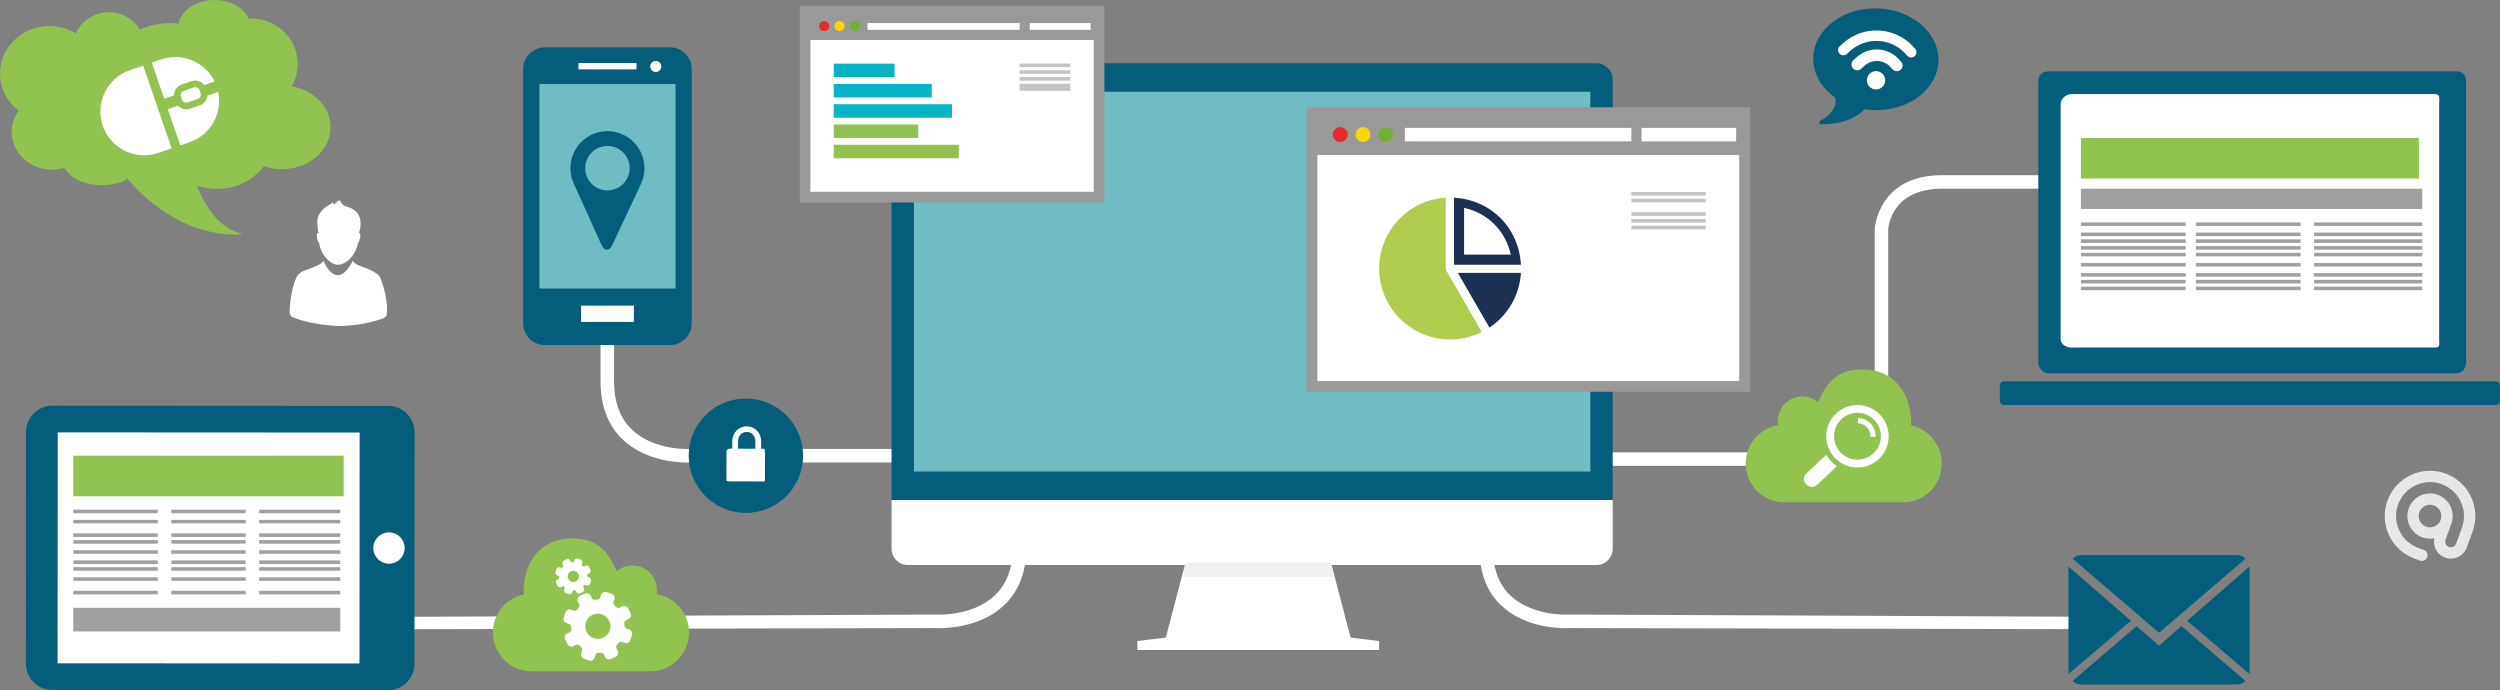 <?xml version="1.0" encoding="utf-8"?>
<!-- Generator: Adobe Illustrator 16.0.0, SVG Export Plug-In . SVG Version: 6.00 Build 0)  -->
<!DOCTYPE svg PUBLIC "-//W3C//DTD SVG 1.1//EN" "http://www.w3.org/Graphics/SVG/1.1/DTD/svg11.dtd">
<svg version="1.1" id="katman_1" xmlns="http://www.w3.org/2000/svg" xmlns:xlink="http://www.w3.org/1999/xlink" x="0px" y="0px"
	 width="701.454px" height="193.652px" viewBox="0 0 701.454 193.652" enable-background="new 0 0 701.454 193.652"
	 xml:space="preserve">
<rect x="0" y="0" width="701.454" height="193.652" fill="#808080" stroke="none"/>
<g>
	<path fill="#92C250" d="M81.857,24.225c1.091-1.892,1.706-4.079,1.679-6.402C83.457,10.768,77.543,5.115,70.326,5.2l-0.555,0.019
		c-1.416-3.084-5.247-5.27-9.728-5.218c-5.04,0.054-9.193,2.922-9.992,6.637c-0.869-0.103-1.761-0.155-2.671-0.146
		c-2.962,0.033-5.728,0.697-8.091,1.819c-1.829-2.961-5.12-4.917-8.85-4.872c-4.08,0.044-7.575,2.467-9.192,5.931
		c-2.18-1.324-4.772-2.081-7.55-2.053C6.049,7.406-0.085,13.434,0.001,20.783c0.043,4.161,2.078,7.854,5.224,10.259
		c-1.244,1.731-1.965,3.824-1.94,6.071C3.352,42.985,8.462,47.688,14.7,47.617c1.172-0.013,3.356-0.519,3.356-0.519
		c4.885,7.839,18.609,4.152,17.43,2.764c15.504,18.234,32.28,15.954,32.685,15.794c-6.612-1.576-10.17-6.966-12.944-13.547
		c1.784,0.595,3.72,0.913,5.751,0.888c5.495-0.062,10.296-2.602,13.027-6.384c1.63,0.576,3.418,0.882,5.292,0.86
		c7.502-0.085,13.522-5.41,13.448-11.892C92.682,29.94,88.017,25.279,81.857,24.225"/>
	<path fill="#055D7C" d="M526.691,2.349c9.7,0.247,17.4,6.84,17.198,14.722c-0.202,7.881-8.23,14.069-17.929,13.82
		c-0.933-0.024-1.845-0.107-2.735-0.243c-3.87,3.675-8.39,4.236-12.747,4.226l0.023-0.924c2.38-1.092,4.474-3.139,4.536-5.536
		c0.009-0.334-0.01-0.663-0.049-0.985c-3.906-2.719-6.344-6.779-6.229-11.258C508.964,8.288,516.99,2.1,526.691,2.349"/>
	<path fill="#FFFFFF" d="M589.557,52.944h-44.584c-14.497,0-15.154,11.001-15.174,11.469l0.002,45.267
		c0,5.751-1.867,10.473-5.547,14.037c-7.565,7.324-20.059,6.99-20.588,6.99H449.2v-3.793h54.527c0.173,0,11.507,0.272,17.904-5.936
		c2.904-2.819,4.382-6.62,4.382-11.298v-45.35c0-0.234,0.877-15.18,18.959-15.18h44.571L589.557,52.944z"/>
	<path fill="#92C250" d="M544.836,130.055c0,6.011-4.839,10.885-10.804,10.885h-33.425c-5.965,0-10.801-4.874-10.801-10.885
		c0-5.429,3.944-9.926,9.103-10.748c-0.063-0.381-0.1-0.771-0.1-1.177c0-3.81,3.063-6.896,6.846-6.896
		c1.686,0,3.231,0.615,4.422,1.638c2.128-4.826,4.852-9.229,12.494-9.229c9.27,0,13.664,7.203,13.664,14.805
		c0,0.318-0.014,0.633-0.035,0.943C541.127,120.402,544.836,124.793,544.836,130.055"/>
	<path fill="#FFFFFF" d="M192.979,129.788c-3.23,0-11.94-0.571-18.102-6.319c-4.232-3.947-6.38-9.489-6.38-16.471V96.567h3.793
		v10.431c0,5.889,1.741,10.496,5.174,13.696c6.34,5.914,16.404,5.284,16.505,5.275l0.133-0.004h56.899v3.792h-56.838
		C193.99,129.769,193.579,129.788,192.979,129.788"/>
	<path fill-rule="evenodd" clip-rule="evenodd" fill="#055D7C" d="M250.159,140.292V22.315c0-2.519,2.042-4.559,4.559-4.559h193.208
		c2.521,0,4.562,2.04,4.562,4.559v117.977H250.159z"/>
	<path fill-rule="evenodd" clip-rule="evenodd" fill="#FFFFFF" d="M447.927,158.528H254.72c-2.52,0-4.561-2.04-4.561-4.558v-13.679
		h202.328v13.679C452.487,156.488,450.444,158.528,447.927,158.528"/>
	<polygon fill-rule="evenodd" clip-rule="evenodd" fill="#FFFFFF" points="319.122,182.371 319.122,179.859 327.107,178.885 
		332.617,157.863 373.452,157.863 378.959,178.885 386.947,179.859 386.947,182.371 	"/>
	<rect x="256.43" y="25.736" fill-rule="evenodd" clip-rule="evenodd" fill="#6FBDC3" width="189.788" height="106.575"/>
	<g opacity="0.08">
		<g>
			<defs>
				<rect id="SVGID_1_" x="331.871" y="157.863" width="42.326" height="3.979"/>
			</defs>
			<clipPath id="SVGID_2_">
				<use xlink:href="#SVGID_1_"  overflow="visible"/>
			</clipPath>
			<polygon clip-path="url(#SVGID_2_)" fill-rule="evenodd" clip-rule="evenodd" fill="#3D3D3D" points="331.871,161.843 
				332.617,157.863 373.453,157.863 374.195,161.843 			"/>
		</g>
	</g>
	<path fill="#055D7C" d="M188.014,13.285H152.87c-3.363,0-6.078,2.726-6.078,6.087V90.73c0,3.351,2.715,6.08,6.078,6.08h35.144
		c3.356,0,6.081-2.727,6.081-6.08V19.372C194.093,16.011,191.37,13.285,188.014,13.285"/>
	<rect x="151.351" y="23.554" fill="#6FBDC3" width="38.186" height="57.405"/>
	<polygon fill="#FFFFFF" points="178.591,19.462 162.294,19.462 162.294,17.685 178.592,17.685 178.592,19.462 	"/>
	<path fill="#FFFFFF" d="M185.561,18.649c0,0.859-0.7,1.556-1.557,1.556c-0.859,0-1.559-0.7-1.559-1.556
		c0-0.856,0.699-1.555,1.559-1.555C184.86,17.092,185.561,17.791,185.561,18.649"/>
	<rect x="163.021" y="85.76" fill="#FFFFFF" width="14.838" height="4.564"/>
	<path fill="#055D7C" d="M170.514,36.801c-5.737-0.041-10.42,4.574-10.461,10.311c-0.012,1.551,0.319,3.026,0.916,4.35l7.788,17.223
		c0.373,0.83,0.912,1.348,1.518,1.353c0.604,0.004,1.152-0.506,1.537-1.326l8.035-17.114c0.617-1.314,0.967-2.785,0.979-4.335
		C180.866,41.524,176.249,36.842,170.514,36.801 M170.394,53.419c-3.439-0.024-6.212-2.837-6.187-6.277
		c0.024-3.44,2.835-6.211,6.276-6.186c3.439,0.023,6.212,2.835,6.188,6.275C176.646,50.672,173.834,53.443,170.394,53.419"/>
	<rect x="368.593" y="32.081" fill="#FFFFFF" width="121.386" height="76.815"/>
	
		<rect x="368.119" y="31.607" fill="none" stroke="#9A9999" stroke-width="3" stroke-miterlimit="10" width="121.386" height="76.814"/>
	<rect x="368.593" y="32.081" fill="#9A9999" width="121.386" height="11.381"/>
	<path fill="#E52C29" d="M378.148,37.755c0,1.153-0.937,2.09-2.09,2.09c-1.155,0-2.091-0.937-2.091-2.09
		c0-1.154,0.936-2.091,2.091-2.091C377.212,35.664,378.148,36.601,378.148,37.755"/>
	<path fill="#FFD405" d="M384.519,37.755c0,1.153-0.938,2.09-2.09,2.09c-1.154,0-2.091-0.937-2.091-2.09
		c0-1.154,0.937-2.091,2.091-2.091C383.581,35.664,384.519,36.601,384.519,37.755"/>
	<path fill="#6FB12D" d="M390.888,37.755c0,1.153-0.936,2.09-2.09,2.09s-2.09-0.937-2.09-2.09c0-1.154,0.936-2.091,2.09-2.091
		S390.888,36.601,390.888,37.755"/>
	<rect x="394.196" y="35.875" fill="#FFFFFF" width="63.539" height="3.794"/>
	<rect x="460.58" y="35.875" fill="#FFFFFF" width="26.553" height="3.794"/>
	<line fill="none" stroke="#C3C4BF" stroke-miterlimit="10" x1="457.735" y1="54.367" x2="478.598" y2="54.367"/>
	<line fill="none" stroke="#C3C4BF" stroke-miterlimit="10" x1="457.735" y1="56.263" x2="478.598" y2="56.263"/>
	<line fill="none" stroke="#C3C4BF" stroke-miterlimit="10" x1="457.735" y1="60.057" x2="478.598" y2="60.057"/>
	<line fill="none" stroke="#C3C4BF" stroke-miterlimit="10" x1="457.735" y1="61.953" x2="478.598" y2="61.953"/>
	<line fill="none" stroke="#C3C4BF" stroke-miterlimit="10" x1="457.735" y1="63.851" x2="478.598" y2="63.851"/>
	<path fill="#AFCC4F" d="M405.812,75.947l9.932,17.205c-2.67,1.329-5.669,2.096-8.854,2.096c-11.004,0-19.923-8.922-19.923-19.922
		c0-10.583,8.256-19.214,18.677-19.861v19.861C405.644,75.539,405.699,75.753,405.812,75.947"/>
	<path fill="#1C3054" d="M407.948,55.465v18.817h18.8C426.128,63.851,418.38,56.086,407.948,55.465 M410.793,58.32
		c6.639,1.447,11.653,6.479,13.101,13.116h-13.101V58.32z"/>
	<path fill="#1C3054" d="M417.905,91.918c5.041-3.352,8.447-8.942,8.844-15.348h-17.702L417.905,91.918z"/>
	<rect x="226.345" y="3.632" fill="#FFFFFF" width="81.556" height="52.157"/>
	
		<rect x="225.87" y="3.157" fill="none" stroke="#9A9999" stroke-width="3" stroke-miterlimit="10" width="82.504" height="52.157"/>
	<rect x="226.345" y="3.632" fill="#9A9999" width="81.556" height="7.587"/>
	<path fill="#E52C29" d="M232.66,7.319c0,0.781-0.632,1.415-1.415,1.415c-0.781,0-1.414-0.634-1.414-1.415
		c0-0.782,0.633-1.415,1.414-1.415C232.028,5.904,232.66,6.537,232.66,7.319"/>
	<path fill="#FFD405" d="M236.974,7.319c0,0.781-0.635,1.415-1.416,1.415c-0.78,0-1.413-0.634-1.413-1.415
		c0-0.782,0.633-1.415,1.413-1.415C236.339,5.904,236.974,6.537,236.974,7.319"/>
	<path fill="#6FB12D" d="M241.286,7.319c0,0.781-0.634,1.415-1.415,1.415s-1.415-0.634-1.415-1.415c0-0.782,0.634-1.415,1.415-1.415
		S241.286,6.537,241.286,7.319"/>
	<rect x="243.414" y="6.477" fill="#FFFFFF" width="42.674" height="1.896"/>
	<rect x="288.934" y="6.477" fill="#FFFFFF" width="17.07" height="1.896"/>
	<line fill="none" stroke="#C3C4BF" stroke-miterlimit="10" x1="286.088" y1="18.33" x2="300.314" y2="18.33"/>
	<line fill="none" stroke="#C3C4BF" stroke-miterlimit="10" x1="286.088" y1="20.227" x2="300.314" y2="20.227"/>
	<line fill="none" stroke="#C3C4BF" stroke-miterlimit="10" x1="286.088" y1="22.123" x2="300.314" y2="22.123"/>
	<line fill="none" stroke="#C3C4BF" stroke-miterlimit="10" x1="286.088" y1="24.021" x2="300.314" y2="24.021"/>
	<line fill="none" stroke="#C3C4BF" stroke-miterlimit="10" x1="286.088" y1="24.969" x2="300.314" y2="24.969"/>
	<path fill="#055D7C" d="M225.319,127.861c0,8.861-7.184,16.044-16.045,16.044c-8.86,0-16.043-7.183-16.043-16.044
		c0-8.86,7.183-16.043,16.043-16.043C218.136,111.818,225.319,119.001,225.319,127.861"/>
	<path fill="#FFFFFF" d="M214.267,125.906l-0.707-0.002l0.003-2.106c0.004-2.3-1.743-4.177-4.043-4.18
		c-2.303-0.003-4.055,1.866-4.059,4.167l-0.004,2.107l-0.77-0.002c-0.334,0-0.851,0.399-0.851,0.733l-0.013,8.044
		c-0.002,0.332,0.517,0.404,0.85,0.404l9.578,0.016c0.334,0,0.371-0.068,0.373-0.404l0.014-8.041
		C214.64,126.307,214.601,125.906,214.267,125.906 M211.938,125.902l-4.86-0.008l0.004-2.106c0.003-1.435,1-2.599,2.434-2.597
		c1.435,0.002,2.429,1.17,2.427,2.605L211.938,125.902z"/>
	<path fill="#055D7C" d="M689.339,20.021h-114.57c-1.568,0-2.861,1.057-2.861,2.626v79.063c0,1.568,1.293,3.028,2.861,3.028h114.576
		c1.567,0,2.579-1.462,2.579-3.028V22.646C691.924,21.077,690.908,20.021,689.339,20.021"/>
	<path fill="#FFFFFF" d="M684.384,94.978c0,1.725,0.385,2.538-1.236,2.538H581.393c-1.623,0-3.221-0.813-3.221-2.538V29.309
		c0-1.722,1.598-2.918,3.221-2.918h101.755c1.621,0,1.236,1.196,1.236,2.918V94.978z"/>
	<path fill="#055D7C" d="M701.454,112.442c0,0.659-0.535,1.194-1.194,1.194H562.296c-0.658,0-1.193-0.535-1.193-1.194v-4.249
		c0-0.661,0.535-1.195,1.193-1.195H700.26c0.659,0,1.194,0.534,1.194,1.195V112.442z"/>
	<rect x="583.862" y="38.72" fill="#92C250" width="94.832" height="11.38"/>
	<rect x="583.862" y="52.944" fill="#A1A0A0" width="95.78" height="5.689"/>
	<line fill="none" stroke="#A1A0A0" stroke-miterlimit="10" x1="583.862" y1="62.901" x2="613.26" y2="62.901"/>
	<line fill="none" stroke="#A1A0A0" stroke-miterlimit="10" x1="583.862" y1="65.747" x2="613.26" y2="65.747"/>
	<line fill="none" stroke="#A1A0A0" stroke-miterlimit="10" x1="583.862" y1="67.644" x2="613.26" y2="67.644"/>
	<line fill="none" stroke="#A1A0A0" stroke-miterlimit="10" x1="583.862" y1="69.54" x2="613.26" y2="69.54"/>
	<line fill="none" stroke="#A1A0A0" stroke-miterlimit="10" x1="583.862" y1="71.437" x2="613.26" y2="71.437"/>
	<line fill="none" stroke="#A1A0A0" stroke-miterlimit="10" x1="583.862" y1="74.282" x2="613.26" y2="74.282"/>
	<line fill="none" stroke="#A1A0A0" stroke-miterlimit="10" x1="583.862" y1="77.126" x2="613.26" y2="77.126"/>
	<line fill="none" stroke="#A1A0A0" stroke-miterlimit="10" x1="583.862" y1="79.023" x2="613.26" y2="79.023"/>
	<line fill="none" stroke="#A1A0A0" stroke-miterlimit="10" x1="583.862" y1="80.92" x2="613.26" y2="80.92"/>
	<line fill="none" stroke="#A1A0A0" stroke-miterlimit="10" x1="616.104" y1="62.901" x2="645.502" y2="62.901"/>
	<line fill="none" stroke="#A1A0A0" stroke-miterlimit="10" x1="616.104" y1="65.747" x2="645.502" y2="65.747"/>
	<line fill="none" stroke="#A1A0A0" stroke-miterlimit="10" x1="616.104" y1="67.644" x2="645.502" y2="67.644"/>
	<line fill="none" stroke="#A1A0A0" stroke-miterlimit="10" x1="616.104" y1="69.54" x2="645.502" y2="69.54"/>
	<line fill="none" stroke="#A1A0A0" stroke-miterlimit="10" x1="616.104" y1="71.437" x2="645.502" y2="71.437"/>
	<line fill="none" stroke="#A1A0A0" stroke-miterlimit="10" x1="616.104" y1="74.282" x2="645.502" y2="74.282"/>
	<line fill="none" stroke="#A1A0A0" stroke-miterlimit="10" x1="616.104" y1="77.126" x2="645.502" y2="77.126"/>
	<line fill="none" stroke="#A1A0A0" stroke-miterlimit="10" x1="616.104" y1="79.023" x2="645.502" y2="79.023"/>
	<line fill="none" stroke="#A1A0A0" stroke-miterlimit="10" x1="616.104" y1="80.92" x2="645.502" y2="80.92"/>
	<line fill="none" stroke="#A1A0A0" stroke-miterlimit="10" x1="649.296" y1="62.901" x2="679.643" y2="62.901"/>
	<line fill="none" stroke="#A1A0A0" stroke-miterlimit="10" x1="649.296" y1="65.747" x2="679.643" y2="65.747"/>
	<line fill="none" stroke="#A1A0A0" stroke-miterlimit="10" x1="649.296" y1="67.644" x2="679.643" y2="67.644"/>
	<line fill="none" stroke="#A1A0A0" stroke-miterlimit="10" x1="649.296" y1="69.54" x2="679.643" y2="69.54"/>
	<line fill="none" stroke="#A1A0A0" stroke-miterlimit="10" x1="649.296" y1="71.437" x2="679.643" y2="71.437"/>
	<line fill="none" stroke="#A1A0A0" stroke-miterlimit="10" x1="649.296" y1="74.282" x2="679.643" y2="74.282"/>
	<line fill="none" stroke="#A1A0A0" stroke-miterlimit="10" x1="649.296" y1="77.126" x2="679.643" y2="77.126"/>
	<line fill="none" stroke="#A1A0A0" stroke-miterlimit="10" x1="649.296" y1="79.023" x2="679.643" y2="79.023"/>
	<line fill="none" stroke="#A1A0A0" stroke-miterlimit="10" x1="649.296" y1="80.92" x2="679.643" y2="80.92"/>
	<path fill="#FFFFFF" d="M509.864,136.01l5.529-5.186c-1.216-0.839-2.238-1.928-2.996-3.195l-5.53,5.186
		c-0.883,0.826-0.927,2.213-0.1,3.095C507.595,136.793,508.981,136.838,509.864,136.01"/>
	<path fill="#FFFFFF" d="M520.889,131.163c4.837,0.156,8.885-3.639,9.04-8.476c0.156-4.835-3.638-8.884-8.475-9.039
		c-4.836-0.156-8.884,3.639-9.04,8.477C512.259,126.959,516.053,131.007,520.889,131.163 M514.604,122.193
		c0.116-3.622,3.158-6.473,6.778-6.355c3.623,0.117,6.474,3.158,6.356,6.779c-0.117,3.622-3.158,6.474-6.778,6.355
		C517.338,128.856,514.487,125.815,514.604,122.193"/>
	<path fill="#FFFFFF" d="M521.337,117.297l-0.048,1.46c2.013,0.064,3.596,1.755,3.532,3.767l1.459,0.047
		C526.371,119.754,524.153,117.389,521.337,117.297"/>
	<path fill="#FFFFFF" d="M526.505,19.959c1.418,0.068,2.513,1.273,2.444,2.691c-0.069,1.419-1.275,2.512-2.692,2.443
		c-1.419-0.068-2.512-1.275-2.443-2.692C523.883,20.984,525.087,19.891,526.505,19.959"/>
	<path fill="#FFFFFF" d="M532.816,16.639c-0.036-0.042-0.074-0.078-0.112-0.117l-0.109-0.113c-0.019-0.023-0.039-0.038-0.062-0.058
		c-3.173-3.177-8.26-3.304-11.582-0.289l-0.39,0.354l-0.54,0.49c-0.655,0.597-0.702,1.618-0.104,2.275
		c0.598,0.659,1.619,0.712,2.274,0.114l0.931-0.843c2.111-1.917,5.39-1.758,7.306,0.353l0.61,0.651
		c0.591,0.649,1.603,0.698,2.255,0.104c0.316-0.287,0.502-0.679,0.525-1.104c0.02-0.425-0.123-0.833-0.412-1.148L532.816,16.639z"/>
	<path fill="#FFFFFF" d="M537.344,13.676l-0.507-0.559c-0.002-0.002-0.002-0.006-0.008-0.009l-0.399-0.442
		c-0.071-0.075-0.149-0.145-0.23-0.202c-5.181-5.013-13.417-5.267-18.901-0.48c-0.026,0.022-0.056,0.036-0.083,0.061l-1.009,0.917
		c-0.6,0.543-0.641,1.471-0.095,2.073c0.546,0.602,1.474,0.652,2.073,0.106l1.01-0.916c0.007-0.007,0.013-0.015,0.02-0.02
		c4.434-3.887,11.156-3.587,15.231,0.655l0.72,0.795c0.543,0.597,1.474,0.642,2.075,0.095
		C537.841,15.202,537.887,14.274,537.344,13.676"/>
	<path fill="#FFFFFF" d="M40.175,18.407l-3.732,1.282c-6.41,2.201-9.82,9.182-7.62,15.592c2.204,6.409,9.184,9.821,15.59,7.619
		l3.734-1.282L40.175,18.407z"/>
	<path fill="#FFFFFF" d="M50.962,23.72l2.771-0.952c1.331-0.457,2.744,0.025,3.555,1.084l2.923-1.003
		c-2.693-5.452-9.034-8.217-14.937-6.192l-2.681,0.922l3.479,10.123l2.752-0.944C48.813,25.429,49.633,24.176,50.962,23.72"/>
	<path fill="#FFFFFF" d="M61.22,25.78l-3.021,1.037c-0.105,1.215-0.905,2.315-2.136,2.74l-2.771,0.952
		c-1.231,0.421-2.538,0.043-3.368-0.852l-2.846,0.979l3.484,10.15l2.68-0.919C59.153,37.838,62.461,31.743,61.22,25.78"/>
	<path fill="#FFFFFF" d="M55.452,27.783l-2.766,0.951c-0.332,0.113-0.691,0.092-1.006-0.062c-0.316-0.154-0.551-0.421-0.665-0.755
		l-0.261-0.758c-0.235-0.684,0.132-1.434,0.815-1.67l2.769-0.951c0.334-0.113,0.691-0.088,1.004,0.064
		c0.317,0.154,0.553,0.42,0.665,0.751l0.262,0.763c0.113,0.332,0.091,0.688-0.062,1.002C56.055,27.433,55.787,27.669,55.452,27.783"
		/>
	<path fill="#FFFFFF" d="M263.503,176.256c3.232,0,11.941-0.572,18.104-6.318c4.232-3.947,6.379-9.488,6.379-16.472v-10.43h-3.793
		v10.43c0,5.889-1.742,10.495-5.174,13.696c-6.34,5.913-16.404,5.285-16.506,5.275l-0.131-0.005l-149.204,0.633l0.633,3.479
		l148.51-0.317C262.492,176.236,262.903,176.256,263.503,176.256"/>
	<path fill="#055D7C" d="M7.297,121.224L7.26,186.199c-0.003,4.096,3.309,7.395,7.401,7.397l94.223,0.056
		c4.08,0.002,7.404-3.293,7.406-7.389l0.04-64.976c0.001-4.082-3.316-7.397-7.4-7.4l-94.222-0.056
		C10.614,113.826,7.3,117.142,7.297,121.224"/>
	<path fill="#FFFFFF" d="M113.535,153.771c0,2.432-1.969,4.396-4.396,4.394c-2.43,0-4.399-1.968-4.397-4.398
		c0.002-2.425,1.971-4.396,4.402-4.396C111.572,149.373,113.537,151.347,113.535,153.771"/>
	
		<rect x="26.135" y="111.382" transform="matrix(5.877772e-04 -1 1 5.877772e-04 -95.241 212.181)" fill="#FFFFFF" width="64.794" height="84.714"/>
	<rect x="20.559" y="170.537" fill="#A1A0A0" width="74.917" height="6.637"/>
	<rect x="20.559" y="127.861" fill="#92C250" width="75.865" height="11.38"/>
	<line fill="none" stroke="#A1A0A0" stroke-miterlimit="10" x1="20.559" y1="143.509" x2="44.268" y2="143.509"/>
	<line fill="none" stroke="#A1A0A0" stroke-miterlimit="10" x1="20.559" y1="146.354" x2="44.268" y2="146.354"/>
	<line fill="none" stroke="#A1A0A0" stroke-miterlimit="10" x1="20.559" y1="150.147" x2="44.268" y2="150.147"/>
	<line fill="none" stroke="#A1A0A0" stroke-miterlimit="10" x1="20.559" y1="152.043" x2="44.268" y2="152.043"/>
	<line fill="none" stroke="#A1A0A0" stroke-miterlimit="10" x1="20.559" y1="154.889" x2="44.268" y2="154.889"/>
	<line fill="none" stroke="#A1A0A0" stroke-miterlimit="10" x1="20.559" y1="157.734" x2="44.268" y2="157.734"/>
	<line fill="none" stroke="#A1A0A0" stroke-miterlimit="10" x1="20.559" y1="159.63" x2="44.268" y2="159.63"/>
	<line fill="none" stroke="#A1A0A0" stroke-miterlimit="10" x1="20.559" y1="162.475" x2="44.268" y2="162.475"/>
	<line fill="none" stroke="#A1A0A0" stroke-miterlimit="10" x1="20.559" y1="166.269" x2="44.268" y2="166.269"/>
	<line fill="none" stroke="#A1A0A0" stroke-miterlimit="10" x1="48.061" y1="143.509" x2="68.924" y2="143.509"/>
	<line fill="none" stroke="#A1A0A0" stroke-miterlimit="10" x1="48.061" y1="146.354" x2="68.924" y2="146.354"/>
	<line fill="none" stroke="#A1A0A0" stroke-miterlimit="10" x1="48.061" y1="150.147" x2="68.924" y2="150.147"/>
	<line fill="none" stroke="#A1A0A0" stroke-miterlimit="10" x1="48.061" y1="152.043" x2="68.924" y2="152.043"/>
	<line fill="none" stroke="#A1A0A0" stroke-miterlimit="10" x1="48.061" y1="154.889" x2="68.924" y2="154.889"/>
	<line fill="none" stroke="#A1A0A0" stroke-miterlimit="10" x1="48.061" y1="157.734" x2="68.924" y2="157.734"/>
	<line fill="none" stroke="#A1A0A0" stroke-miterlimit="10" x1="48.061" y1="159.63" x2="68.924" y2="159.63"/>
	<line fill="none" stroke="#A1A0A0" stroke-miterlimit="10" x1="48.061" y1="162.475" x2="68.924" y2="162.475"/>
	<line fill="none" stroke="#A1A0A0" stroke-miterlimit="10" x1="48.061" y1="166.269" x2="68.924" y2="166.269"/>
	<line fill="none" stroke="#A1A0A0" stroke-miterlimit="10" x1="72.717" y1="143.509" x2="95.476" y2="143.509"/>
	<line fill="none" stroke="#A1A0A0" stroke-miterlimit="10" x1="72.717" y1="146.354" x2="95.476" y2="146.354"/>
	<line fill="none" stroke="#A1A0A0" stroke-miterlimit="10" x1="72.717" y1="150.147" x2="95.476" y2="150.147"/>
	<line fill="none" stroke="#A1A0A0" stroke-miterlimit="10" x1="72.717" y1="152.043" x2="95.476" y2="152.043"/>
	<line fill="none" stroke="#A1A0A0" stroke-miterlimit="10" x1="72.717" y1="154.889" x2="95.476" y2="154.889"/>
	<line fill="none" stroke="#A1A0A0" stroke-miterlimit="10" x1="72.717" y1="157.734" x2="95.476" y2="157.734"/>
	<line fill="none" stroke="#A1A0A0" stroke-miterlimit="10" x1="72.717" y1="159.63" x2="95.476" y2="159.63"/>
	<line fill="none" stroke="#A1A0A0" stroke-miterlimit="10" x1="72.717" y1="162.475" x2="95.476" y2="162.475"/>
	<line fill="none" stroke="#A1A0A0" stroke-miterlimit="10" x1="72.717" y1="166.269" x2="95.476" y2="166.269"/>
	<path fill="#92C250" d="M138.297,177.471c0,6.012,4.836,10.885,10.802,10.885h33.425c5.965,0,10.8-4.873,10.8-10.885
		c0-5.43-3.943-9.926-9.104-10.749c0.066-0.379,0.103-0.771,0.103-1.176c0-3.808-3.065-6.895-6.846-6.895
		c-1.687,0-3.231,0.615-4.424,1.636c-2.126-4.825-4.85-9.229-12.493-9.229c-9.27,0-13.663,7.203-13.663,14.805
		c0,0.317,0.014,0.633,0.035,0.945C142.004,167.82,138.297,172.208,138.297,177.471"/>
	<path fill="#FFFFFF" d="M163.833,184.808l1.46,0.499c0.632,0.214,1.319-0.125,1.534-0.755l0.303-0.894
		c0.083-0.242,0.397-0.449,0.688-0.453c0.27-0.004,0.543-0.021,0.812-0.056c0.286-0.034,0.622,0.128,0.735,0.358l0.421,0.854
		c0.294,0.596,1.019,0.843,1.616,0.549l1.386-0.683c0.289-0.141,0.507-0.388,0.61-0.693s0.083-0.632-0.06-0.922l-0.421-0.854
		c-0.066-0.136-0.07-0.327-0.007-0.511c0.039-0.111,0.1-0.215,0.174-0.291c0.189-0.193,0.372-0.396,0.539-0.609
		c0.18-0.229,0.536-0.351,0.777-0.269l0.896,0.304c0.629,0.216,1.315-0.123,1.531-0.754l0.498-1.461
		c0.213-0.63-0.125-1.316-0.755-1.532l-0.894-0.304c-0.242-0.082-0.449-0.396-0.453-0.688c-0.004-0.27-0.022-0.543-0.057-0.812
		c-0.012-0.106,0.002-0.223,0.04-0.337c0.062-0.183,0.183-0.332,0.32-0.399l0.852-0.421c0.289-0.141,0.506-0.389,0.608-0.693
		c0.105-0.306,0.084-0.634-0.058-0.924l-0.682-1.386c-0.295-0.597-1.02-0.845-1.617-0.55l-0.852,0.419
		c-0.23,0.114-0.6,0.038-0.805-0.165c-0.193-0.19-0.397-0.372-0.609-0.539c-0.227-0.18-0.351-0.537-0.269-0.777l0.305-0.895
		c0.215-0.63-0.123-1.316-0.755-1.532l-1.459-0.497c-0.632-0.214-1.318,0.124-1.534,0.754l-0.304,0.893
		c-0.081,0.242-0.396,0.451-0.688,0.455c-0.268,0.003-0.541,0.021-0.811,0.054c-0.287,0.036-0.625-0.128-0.738-0.358l-0.42-0.852
		c-0.141-0.291-0.389-0.506-0.693-0.611c-0.305-0.104-0.634-0.081-0.922,0.062l-1.385,0.681c-0.289,0.143-0.507,0.389-0.61,0.694
		c-0.105,0.305-0.082,0.633,0.061,0.924l0.419,0.851c0.066,0.137,0.068,0.329,0.007,0.511c-0.037,0.113-0.1,0.217-0.175,0.293
		c-0.188,0.193-0.37,0.396-0.539,0.608c-0.18,0.228-0.535,0.351-0.777,0.269l-0.894-0.305c-0.632-0.215-1.318,0.123-1.533,0.755
		l-0.496,1.46c-0.215,0.631,0.124,1.318,0.753,1.533l0.895,0.304c0.241,0.083,0.449,0.397,0.453,0.688
		c0.004,0.271,0.021,0.542,0.055,0.813c0.015,0.105,0,0.223-0.038,0.336c-0.062,0.184-0.182,0.333-0.318,0.4l-0.853,0.42
		c-0.289,0.143-0.506,0.389-0.609,0.693c-0.104,0.306-0.083,0.635,0.06,0.922l0.681,1.385c0.293,0.598,1.02,0.845,1.616,0.551
		l0.854-0.42c0.229-0.113,0.597-0.038,0.802,0.166c0.194,0.19,0.399,0.373,0.609,0.539c0.229,0.181,0.35,0.537,0.269,0.779
		l-0.304,0.893C162.864,183.906,163.201,184.594,163.833,184.808 M164.391,174.58c0.628-1.848,2.644-2.838,4.489-2.21
		c1.848,0.63,2.839,2.644,2.21,4.491c-0.627,1.849-2.643,2.839-4.49,2.21C164.753,178.442,163.761,176.428,164.391,174.58"/>
	<path fill="#FFFFFF" d="M161.319,165.631c0.066-0.008,0.146,0.037,0.162,0.068l0.211,0.427c0.195,0.399,0.678,0.562,1.076,0.366
		l0.692-0.34c0.193-0.096,0.337-0.259,0.407-0.463c0.069-0.204,0.054-0.422-0.04-0.615l-0.21-0.427
		c-0.007-0.014-0.012-0.052,0.006-0.101c0.009-0.028,0.023-0.054,0.04-0.07c0.101-0.102,0.196-0.209,0.284-0.32
		c0.043-0.055,0.132-0.081,0.167-0.068l0.446,0.151c0.42,0.144,0.879-0.083,1.021-0.502l0.249-0.731
		c0.144-0.42-0.083-0.878-0.501-1.021l-0.449-0.153c-0.035-0.012-0.09-0.088-0.091-0.156c-0.002-0.143-0.012-0.284-0.028-0.427
		c-0.003-0.022,0.001-0.051,0.01-0.079c0.017-0.049,0.045-0.078,0.057-0.085l0.429-0.209c0.192-0.095,0.336-0.261,0.405-0.463
		c0.068-0.203,0.056-0.423-0.039-0.615l-0.342-0.692c-0.094-0.192-0.258-0.336-0.462-0.406c-0.204-0.068-0.422-0.057-0.615,0.041
		l-0.426,0.21c-0.033,0.014-0.124,0-0.172-0.047c-0.101-0.102-0.209-0.196-0.32-0.283c-0.054-0.043-0.079-0.134-0.069-0.168
		l0.152-0.446c0.145-0.422-0.081-0.88-0.502-1.021l-0.731-0.249c-0.42-0.144-0.879,0.081-1.021,0.503l-0.152,0.447
		c-0.013,0.033-0.089,0.089-0.156,0.089c-0.142,0.002-0.286,0.013-0.428,0.03c-0.066,0.008-0.147-0.037-0.162-0.068l-0.211-0.427
		c-0.196-0.397-0.681-0.563-1.078-0.366l-0.691,0.34c-0.193,0.095-0.336,0.26-0.407,0.464c-0.068,0.204-0.056,0.421,0.041,0.614
		l0.209,0.427c0.007,0.012,0.011,0.054-0.005,0.1c-0.01,0.029-0.025,0.055-0.041,0.07c-0.101,0.103-0.195,0.21-0.283,0.321
		c-0.043,0.056-0.133,0.081-0.167,0.069l-0.448-0.152c-0.418-0.143-0.879,0.083-1.021,0.503l-0.248,0.729
		c-0.143,0.422,0.082,0.881,0.502,1.022l0.449,0.153c0.033,0.011,0.087,0.088,0.088,0.156c0.002,0.141,0.013,0.285,0.03,0.428
		c0.003,0.021-0.001,0.051-0.011,0.079c-0.018,0.048-0.045,0.077-0.058,0.084l-0.427,0.21c-0.191,0.095-0.337,0.259-0.406,0.463
		c-0.069,0.203-0.055,0.422,0.039,0.615l0.342,0.69c0.197,0.399,0.679,0.563,1.077,0.367l0.427-0.21
		c0.032-0.015,0.123-0.001,0.171,0.046c0.101,0.101,0.209,0.196,0.321,0.284c0.053,0.043,0.08,0.132,0.068,0.167l-0.152,0.447
		c-0.143,0.42,0.083,0.877,0.504,1.022l0.729,0.247c0.421,0.144,0.878-0.083,1.022-0.502l0.152-0.448
		c0.011-0.035,0.087-0.089,0.156-0.091C161.03,165.659,161.176,165.649,161.319,165.631 M159.364,161.213
		c0.279-0.818,1.172-1.26,1.989-0.98c0.819,0.279,1.259,1.172,0.979,1.992c-0.277,0.818-1.17,1.257-1.989,0.978
		C159.524,162.924,159.087,162.031,159.364,161.213"/>
	<path fill="#FFFFFF" d="M439.227,176.256c-3.23,0-11.783-0.572-17.944-6.318c-4.234-3.947-6.221-9.488-6.221-16.472v-10.43h3.793
		v10.43c0,5.889,1.581,10.495,5.013,13.696c6.343,5.913,16.326,5.285,16.428,5.275l0.094-0.005l149.184,0.633l-0.643,3.479
		l-148.515-0.317C440.243,176.236,439.826,176.256,439.227,176.256"/>
	<path fill="#055D7C" d="M605.782,181.177l-6.29-5.505l-17.982,15.414c0.653,0.606,1.536,0.983,2.51,0.983h43.524
		c0.969,0,1.848-0.377,2.498-0.983l-17.971-15.414L605.782,181.177z"/>
	<path fill="#055D7C" d="M630.053,156.742c-0.653-0.61-1.532-0.985-2.51-0.985h-43.522c-0.971,0-1.849,0.379-2.504,0.992
		l24.265,20.796L630.053,156.742z"/>
	<polygon fill="#055D7C" points="580.362,158.946 580.362,189.113 597.913,174.199 	"/>
	<polygon fill="#055D7C" points="613.649,174.199 631.2,189.113 631.2,158.934 	"/>
	<path fill="#E8E7E7" d="M693.774,149.11c2.381-6.601-1.039-13.885-7.64-16.265c-6.599-2.383-13.883,1.036-16.265,7.639
		c-2.382,6.6,1.037,13.883,7.639,16.263l1.494,0.54c0.823,0.297,1.735-0.133,2.033-0.955c0.296-0.823-0.133-1.736-0.954-2.033
		l-1.494-0.539c-4.948-1.787-7.516-7.247-5.729-12.197c1.787-4.952,7.251-7.516,12.198-5.73c4.951,1.787,7.516,7.249,5.729,12.2
		l-1.617,4.48c-0.297,0.823-1.21,1.254-2.033,0.955c-0.823-0.296-1.251-1.209-0.955-2.032l1.618-4.482
		c1.19-3.298-0.521-6.942-3.819-8.133c-3.298-1.191-6.942,0.521-8.132,3.819c-1.191,3.298,0.521,6.942,3.819,8.133
		c1.119,0.403,2.277,0.451,3.362,0.238c-0.473,2.281,0.771,4.63,3.029,5.445c2.473,0.893,5.207-0.392,6.099-2.865L693.774,149.11z
		 M680.743,147.785c-1.65-0.598-2.505-2.417-1.909-4.068c0.597-1.65,2.414-2.503,4.067-1.908c1.65,0.596,2.505,2.413,1.908,4.066
		C684.214,147.526,682.394,148.379,680.743,147.785"/>
	<path fill="#FFFFFF" d="M106.633,77.819c-0.735-1.63-5.213-3.041-5.213-3.041c-2.388-0.841-2.403-1.685-2.403-1.685
		c-4.699,9.26-8.266,0.028-8.266,0.028c-0.325,1.249-5.158,2.715-5.158,2.715c-1.411,0.543-2.008,1.357-2.008,1.357
		c-2.092,3.097-2.333,9.991-2.333,9.991c0.027,1.572,0.702,1.737,0.702,1.737c4.807,2.145,12.341,2.524,12.341,2.524
		c7.738,0.164,13.37-2.198,13.37-2.198c0.818-0.516,0.841-0.924,0.841-0.924C109.077,83.385,106.633,77.819,106.633,77.819"/>
	<path fill="#FFFFFF" d="M89.568,68.205c0.358,2.977,2.92,6.062,5.246,6.062c2.669,0,5.209-3.244,5.604-6.062
		c0.15-0.108,0.398-0.367,0.488-0.954c0,0,0.571-2.041-0.184-1.822c0.263-0.788,1.135-3.853-0.557-5.759c0,0-0.792-1.08-2.717-1.652
		c-0.067-0.057-0.136-0.113-0.215-0.169c0,0,0.041,0.051,0.104,0.136c-0.108-0.031-0.226-0.059-0.341-0.085
		c-0.102-0.109-0.22-0.222-0.354-0.343c0,0,0.116,0.121,0.258,0.318c-0.055-0.011-0.102-0.025-0.153-0.033
		c-0.088-0.133-0.194-0.271-0.331-0.41c0,0,0.058,0.107,0.133,0.277c-0.356-0.262-1.07-0.866-1.07-1.54c0,0-0.443,0.209-0.705,0.589
		c0.101-0.313,0.274-0.602,0.556-0.844c0,0-0.294,0.151-0.565,0.477c-0.211,0.119-0.691,0.447-0.853,1.029l-0.152-0.077
		c0.075-0.164,0.18-0.338,0.323-0.515c0,0-0.208,0.186-0.391,0.482l-0.31-0.156c0.094-0.172,0.214-0.348,0.378-0.522
		c0,0-0.166,0.128-0.342,0.343c0.05-0.2,0.04-0.431-0.583,0.254c0,0-2.814,1.219-3.628,3.746c0,0-0.478,1.141,0.157,4.496
		c-0.901-0.426-0.289,1.778-0.289,1.778C89.17,67.838,89.417,68.096,89.568,68.205 M94.68,56.503
		c-0.136,0.19-0.255,0.427-0.312,0.718l-0.098-0.038C94.346,56.938,94.477,56.704,94.68,56.503"/>
	<rect x="233.932" y="17.856" fill="#08B3C5" width="17.069" height="3.793"/>
	<rect x="233.932" y="23.547" fill="#08B3C5" width="27.501" height="3.793"/>
	<rect x="233.932" y="29.236" fill="#08B3C5" width="33.191" height="3.794"/>
	<rect x="233.932" y="34.926" fill="#92C250" width="23.708" height="3.794"/>
	<rect x="233.932" y="40.615" fill="#92C250" width="35.087" height="3.794"/>
</g>
<g>
</g>
<g>
</g>
<g>
</g>
<g>
</g>
<g>
</g>
<g>
</g>
</svg>
